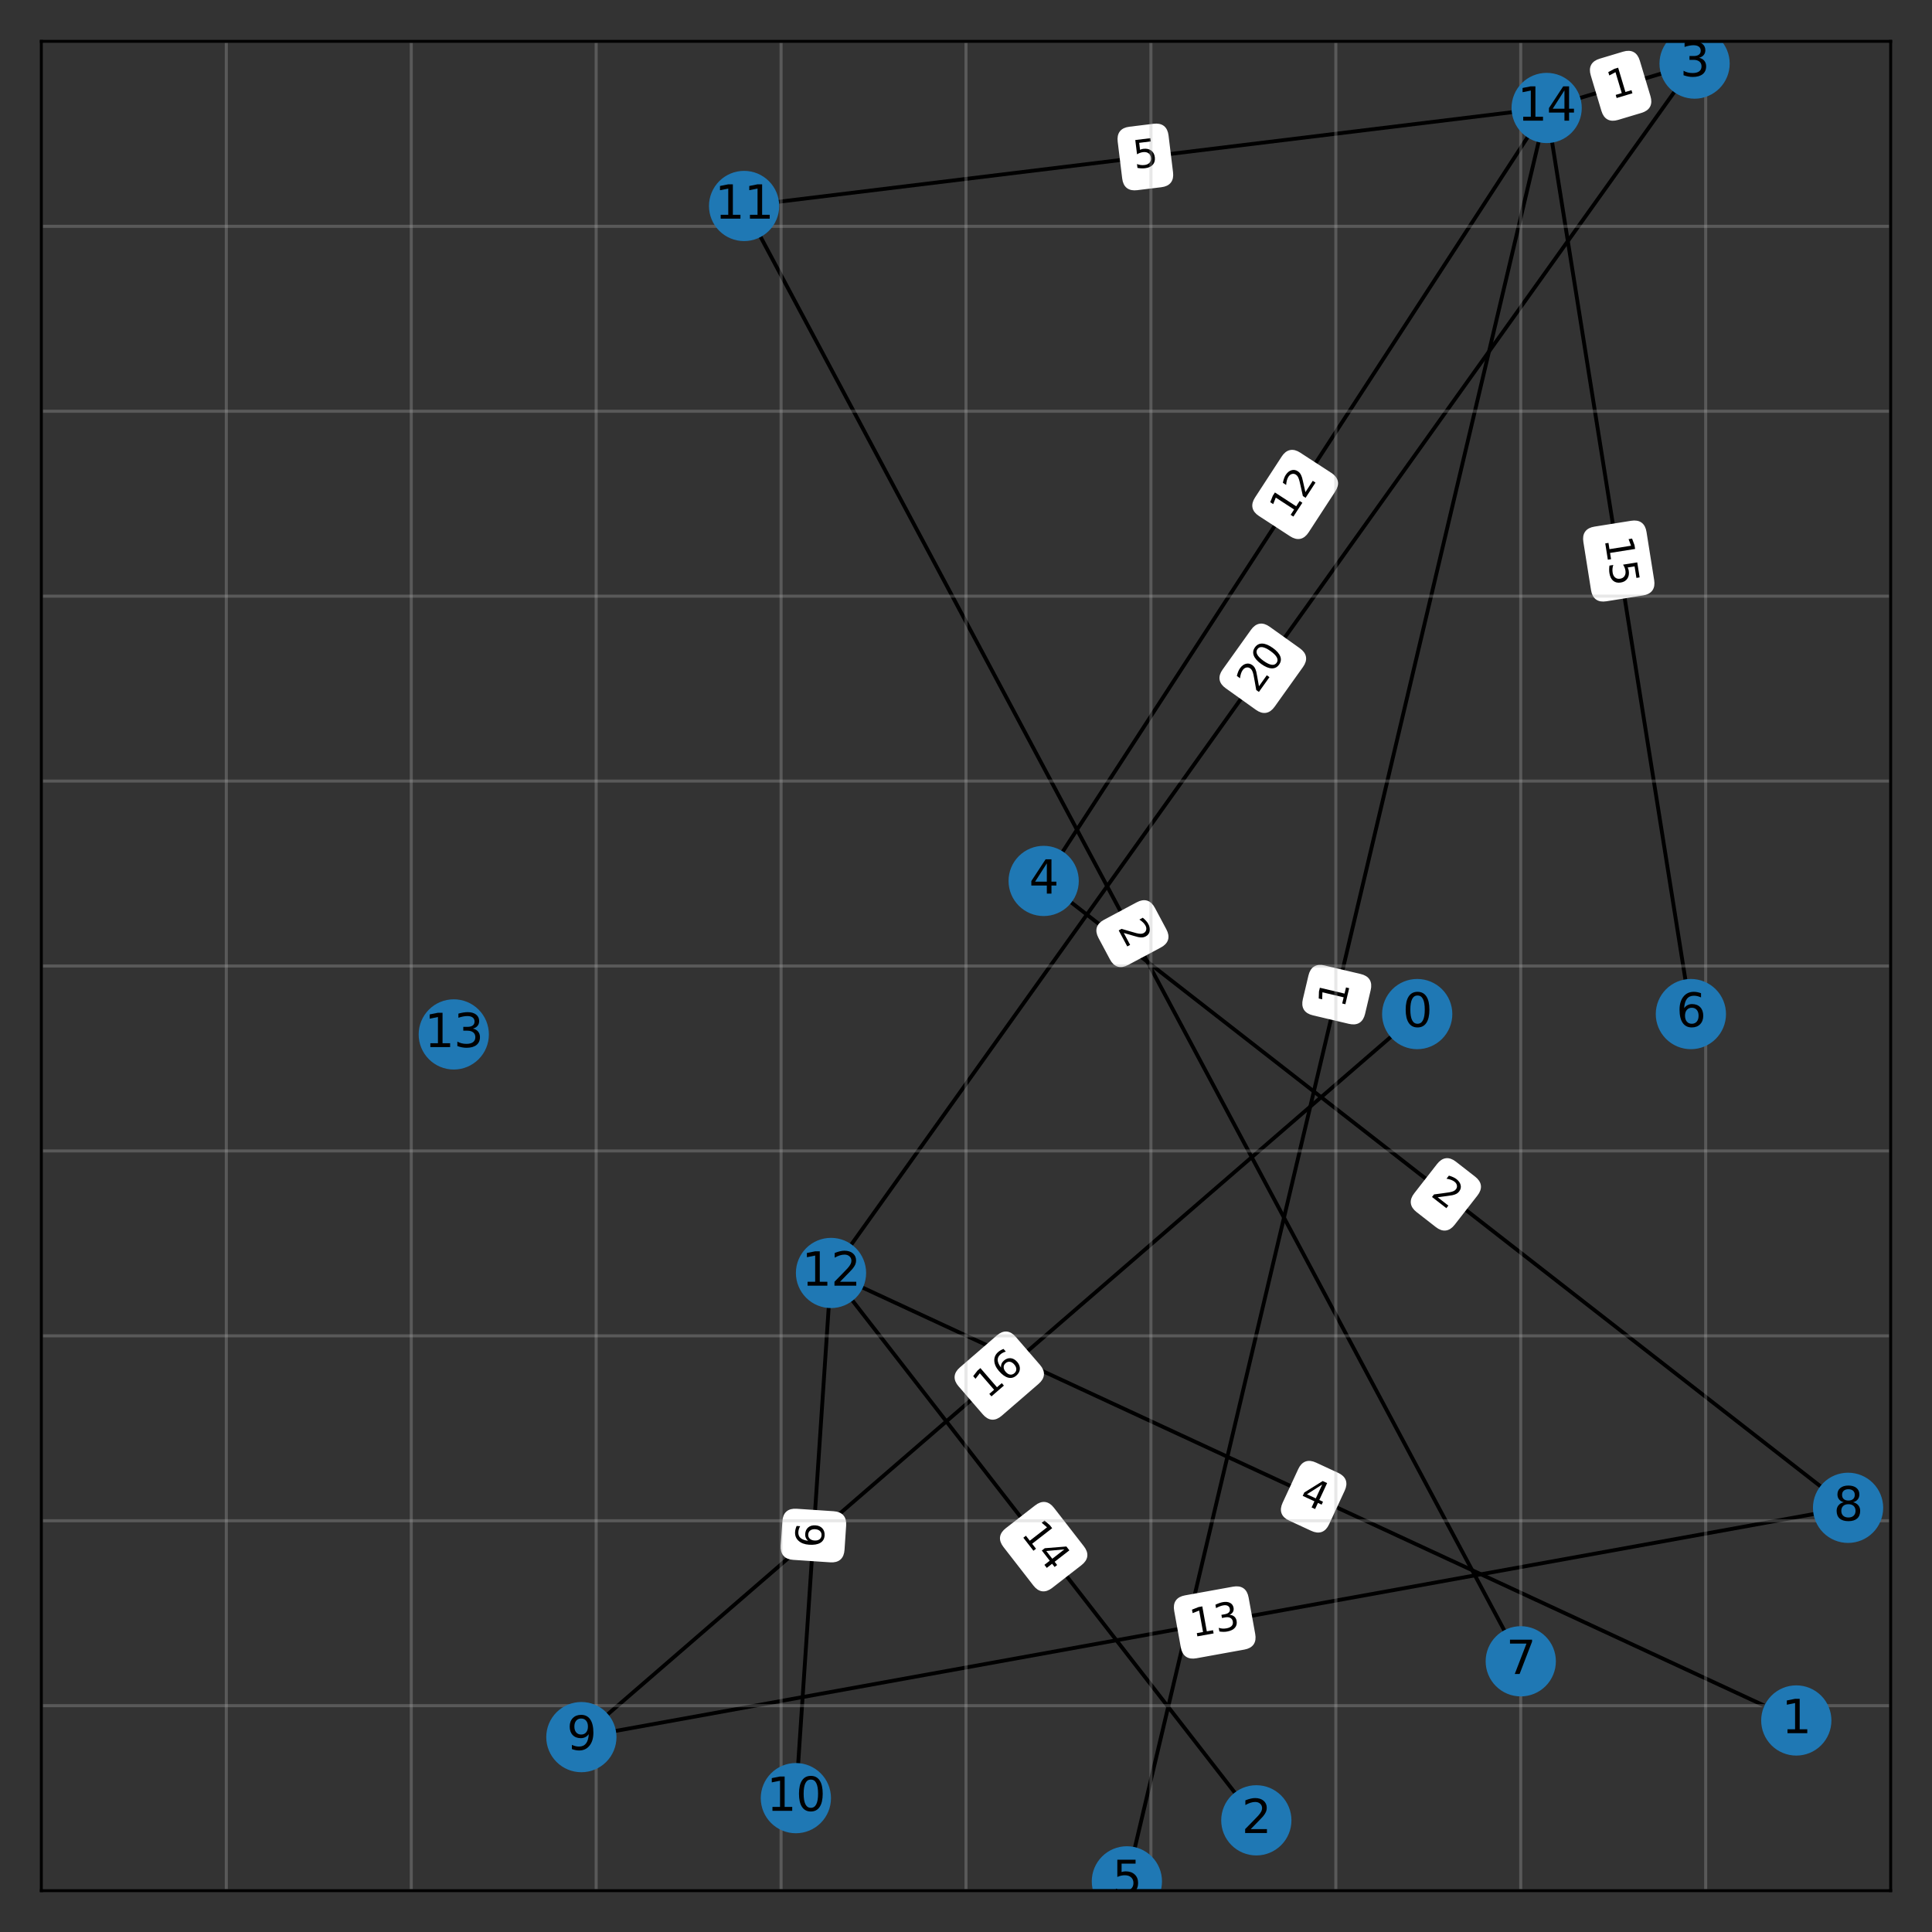 <?xml version="1.0" encoding="utf-8" standalone="no"?>
<!DOCTYPE svg PUBLIC "-//W3C//DTD SVG 1.1//EN"
  "http://www.w3.org/Graphics/SVG/1.1/DTD/svg11.dtd">
<svg xmlns:xlink="http://www.w3.org/1999/xlink" width="504pt" height="504pt" viewBox="0 0 504 504" xmlns="http://www.w3.org/2000/svg" version="1.1">
 <rect x="0" y="0" width="504" height="504" fill="#333333" stroke="none"/>
 <defs>
  <style type="text/css">*{stroke-linejoin: round; stroke-linecap: butt}</style>
 </defs>
 <g id="figure_1">
  <g id="patch_1">
   <path d="M 0 504 
L 504 504 
L 504 0 
L 0 0 
L 0 504 
z
" style="fill: none; opacity: 0"/>
  </g>
  <g id="axes_1">
   <g id="patch_2">
    <path d="M 10.8 493.2 
L 493.2 493.2 
L 493.2 10.8 
L 10.8 10.8 
L 10.8 493.2 
z
" style="fill: none; opacity: 0"/>
   </g>
   <g id="LineCollection_1">
    <path d="M 369.706 264.542 
L 151.661 453.161 
" clip-path="url(#p33c21972ec)" style="fill: none; stroke: #000000"/>
    <path d="M 468.598 448.819 
L 216.785 332.078 
" clip-path="url(#p33c21972ec)" style="fill: none; stroke: #000000"/>
    <path d="M 327.737 474.869 
L 216.785 332.078 
" clip-path="url(#p33c21972ec)" style="fill: none; stroke: #000000"/>
    <path d="M 442.066 16.589 
L 403.474 28.166 
" clip-path="url(#p33c21972ec)" style="fill: none; stroke: #000000"/>
    <path d="M 442.066 16.589 
L 216.785 332.078 
" clip-path="url(#p33c21972ec)" style="fill: none; stroke: #000000"/>
    <path d="M 272.261 229.81 
L 482.105 393.343 
" clip-path="url(#p33c21972ec)" style="fill: none; stroke: #000000"/>
    <path d="M 272.261 229.81 
L 403.474 28.166 
" clip-path="url(#p33c21972ec)" style="fill: none; stroke: #000000"/>
    <path d="M 293.969 490.788 
L 403.474 28.166 
" clip-path="url(#p33c21972ec)" style="fill: none; stroke: #000000"/>
    <path d="M 441.101 264.542 
L 403.474 28.166 
" clip-path="url(#p33c21972ec)" style="fill: none; stroke: #000000"/>
    <path d="M 396.72 433.382 
L 194.112 53.734 
" clip-path="url(#p33c21972ec)" style="fill: none; stroke: #000000"/>
    <path d="M 482.105 393.343 
L 151.661 453.161 
" clip-path="url(#p33c21972ec)" style="fill: none; stroke: #000000"/>
    <path d="M 207.619 469.08 
L 216.785 332.078 
" clip-path="url(#p33c21972ec)" style="fill: none; stroke: #000000"/>
    <path d="M 194.112 53.734 
L 403.474 28.166 
" clip-path="url(#p33c21972ec)" style="fill: none; stroke: #000000"/>
   </g>
   <g id="text_1">
    <g id="patch_3">
     <path d="M 260.998 368.944 
L 270.622 360.619 
Q 272.891 358.656 270.928 356.388 
L 264.597 349.068 
Q 262.634 346.799 260.365 348.762 
L 250.741 357.087 
Q 248.472 359.05 250.435 361.318 
L 256.767 368.638 
Q 258.729 370.907 260.998 368.944 
z
" clip-path="url(#p33c21972ec)" style="fill: #ffffff; stroke: #ffffff; stroke-linejoin: miter"/>
    </g>
    <g clip-path="url(#p33c21972ec)">
     <!-- 16 -->
     <g transform="translate(257.675 365.102) rotate(-40.861) scale(0.1 -0.1)">
      <defs>
       <path id="DejaVuSans-31" d="M 794 531 
L 1825 531 
L 1825 4091 
L 703 3866 
L 703 4441 
L 1819 4666 
L 2450 4666 
L 2450 531 
L 3481 531 
L 3481 0 
L 794 0 
L 794 531 
z
" transform="scale(0.016)"/>
       <path id="DejaVuSans-36" d="M 2113 2584 
Q 1688 2584 1439 2293 
Q 1191 2003 1191 1497 
Q 1191 994 1439 701 
Q 1688 409 2113 409 
Q 2538 409 2786 701 
Q 3034 994 3034 1497 
Q 3034 2003 2786 2293 
Q 2538 2584 2113 2584 
z
M 3366 4563 
L 3366 3988 
Q 3128 4100 2886 4159 
Q 2644 4219 2406 4219 
Q 1781 4219 1451 3797 
Q 1122 3375 1075 2522 
Q 1259 2794 1537 2939 
Q 1816 3084 2150 3084 
Q 2853 3084 3261 2657 
Q 3669 2231 3669 1497 
Q 3669 778 3244 343 
Q 2819 -91 2113 -91 
Q 1303 -91 875 529 
Q 447 1150 447 2328 
Q 447 3434 972 4092 
Q 1497 4750 2381 4750 
Q 2619 4750 2861 4703 
Q 3103 4656 3366 4563 
z
" transform="scale(0.016)"/>
      </defs>
      <use xlink:href="#DejaVuSans-31"/>
      <use xlink:href="#DejaVuSans-36" x="63.623"/>
     </g>
    </g>
   </g>
   <g id="text_2">
    <g id="patch_4">
     <path d="M 336.508 396.223 
L 342.281 398.899 
Q 345.002 400.161 346.264 397.439 
L 350.335 388.659 
Q 351.596 385.937 348.875 384.675 
L 343.102 381.999 
Q 340.381 380.737 339.119 383.459 
L 335.048 392.239 
Q 333.786 394.961 336.508 396.223 
z
" clip-path="url(#p33c21972ec)" style="fill: #ffffff; stroke: #ffffff; stroke-linejoin: miter"/>
    </g>
    <g clip-path="url(#p33c21972ec)">
     <!-- 4 -->
     <g transform="translate(338.645 391.614) rotate(-335.127) scale(0.1 -0.1)">
      <defs>
       <path id="DejaVuSans-34" d="M 2419 4116 
L 825 1625 
L 2419 1625 
L 2419 4116 
z
M 2253 4666 
L 3047 4666 
L 3047 1625 
L 3713 1625 
L 3713 1100 
L 3047 1100 
L 3047 0 
L 2419 0 
L 2419 1100 
L 313 1100 
L 313 1709 
L 2253 4666 
z
" transform="scale(0.016)"/>
      </defs>
      <use xlink:href="#DejaVuSans-34"/>
     </g>
    </g>
   </g>
   <g id="text_3">
    <g id="patch_5">
     <path d="M 262.167 403.259 
L 269.975 413.308 
Q 271.815 415.677 274.184 413.836 
L 281.827 407.898 
Q 284.195 406.057 282.355 403.688 
L 274.547 393.64 
Q 272.706 391.271 270.337 393.112 
L 262.695 399.05 
Q 260.326 400.891 262.167 403.259 
z
" clip-path="url(#p33c21972ec)" style="fill: #ffffff; stroke: #ffffff; stroke-linejoin: miter"/>
    </g>
    <g clip-path="url(#p33c21972ec)">
     <!-- 14 -->
     <g transform="translate(266.178 400.143) rotate(-307.848) scale(0.1 -0.1)">
      <use xlink:href="#DejaVuSans-31"/>
      <use xlink:href="#DejaVuSans-34" x="63.623"/>
     </g>
    </g>
   </g>
   <g id="text_4">
    <g id="patch_6">
     <path d="M 421.975 30.8 
L 428.069 28.972 
Q 430.942 28.11 430.08 25.237 
L 427.299 15.967 
Q 426.437 13.093 423.564 13.955 
L 417.47 15.783 
Q 414.596 16.645 415.458 19.519 
L 418.239 28.789 
Q 419.101 31.662 421.975 30.8 
z
" clip-path="url(#p33c21972ec)" style="fill: #ffffff; stroke: #ffffff; stroke-linejoin: miter"/>
    </g>
    <g clip-path="url(#p33c21972ec)">
     <!-- 1 -->
     <g transform="translate(420.515 25.935) rotate(-16.699) scale(0.1 -0.1)">
      <use xlink:href="#DejaVuSans-31"/>
     </g>
    </g>
   </g>
   <g id="text_5">
    <g id="patch_7">
     <path d="M 332.107 184.068 
L 339.501 173.712 
Q 341.245 171.271 338.803 169.527 
L 330.927 163.903 
Q 328.486 162.16 326.742 164.601 
L 319.347 174.957 
Q 317.604 177.399 320.046 179.142 
L 327.922 184.766 
Q 330.363 186.51 332.107 184.068 
z
" clip-path="url(#p33c21972ec)" style="fill: #ffffff; stroke: #ffffff; stroke-linejoin: miter"/>
    </g>
    <g clip-path="url(#p33c21972ec)">
     <!-- 20 -->
     <g transform="translate(327.973 181.116) rotate(-54.471) scale(0.1 -0.1)">
      <defs>
       <path id="DejaVuSans-32" d="M 1228 531 
L 3431 531 
L 3431 0 
L 469 0 
L 469 531 
Q 828 903 1448 1529 
Q 2069 2156 2228 2338 
Q 2531 2678 2651 2914 
Q 2772 3150 2772 3378 
Q 2772 3750 2511 3984 
Q 2250 4219 1831 4219 
Q 1534 4219 1204 4116 
Q 875 4013 500 3803 
L 500 4441 
Q 881 4594 1212 4672 
Q 1544 4750 1819 4750 
Q 2544 4750 2975 4387 
Q 3406 4025 3406 3419 
Q 3406 3131 3298 2873 
Q 3191 2616 2906 2266 
Q 2828 2175 2409 1742 
Q 1991 1309 1228 531 
z
" transform="scale(0.016)"/>
       <path id="DejaVuSans-30" d="M 2034 4250 
Q 1547 4250 1301 3770 
Q 1056 3291 1056 2328 
Q 1056 1369 1301 889 
Q 1547 409 2034 409 
Q 2525 409 2770 889 
Q 3016 1369 3016 2328 
Q 3016 3291 2770 3770 
Q 2525 4250 2034 4250 
z
M 2034 4750 
Q 2819 4750 3233 4129 
Q 3647 3509 3647 2328 
Q 3647 1150 3233 529 
Q 2819 -91 2034 -91 
Q 1250 -91 836 529 
Q 422 1150 422 2328 
Q 422 3509 836 4129 
Q 1250 4750 2034 4750 
z
" transform="scale(0.016)"/>
      </defs>
      <use xlink:href="#DejaVuSans-32"/>
      <use xlink:href="#DejaVuSans-30" x="63.623"/>
     </g>
    </g>
   </g>
   <g id="text_6">
    <g id="patch_8">
     <path d="M 369.855 315.804 
L 374.873 319.715 
Q 377.239 321.559 379.083 319.193 
L 385.033 311.559 
Q 386.877 309.192 384.51 307.348 
L 379.492 303.437 
Q 377.125 301.593 375.281 303.96 
L 369.332 311.593 
Q 367.488 313.96 369.855 315.804 
z
" clip-path="url(#p33c21972ec)" style="fill: #ffffff; stroke: #ffffff; stroke-linejoin: miter"/>
    </g>
    <g clip-path="url(#p33c21972ec)">
     <!-- 2 -->
     <g transform="translate(372.977 311.797) rotate(-322.07) scale(0.1 -0.1)">
      <use xlink:href="#DejaVuSans-32"/>
     </g>
    </g>
   </g>
   <g id="text_7">
    <g id="patch_9">
     <path d="M 340.968 138.596 
L 347.908 127.931 
Q 349.544 125.416 347.03 123.78 
L 338.918 118.501 
Q 336.403 116.865 334.767 119.38 
L 327.827 130.045 
Q 326.19 132.56 328.705 134.196 
L 336.817 139.475 
Q 339.331 141.111 340.968 138.596 
z
" clip-path="url(#p33c21972ec)" style="fill: #ffffff; stroke: #ffffff; stroke-linejoin: miter"/>
    </g>
    <g clip-path="url(#p33c21972ec)">
     <!-- 12 -->
     <g transform="translate(336.71 135.826) rotate(-56.947) scale(0.1 -0.1)">
      <use xlink:href="#DejaVuSans-31"/>
      <use xlink:href="#DejaVuSans-32" x="63.623"/>
     </g>
    </g>
   </g>
   <g id="text_8">
    <g id="patch_10">
     <path d="M 355.617 264.378 
L 357.082 258.187 
Q 357.773 255.267 354.854 254.576 
L 345.436 252.347 
Q 342.517 251.656 341.826 254.575 
L 340.36 260.767 
Q 339.669 263.686 342.589 264.377 
L 352.006 266.606 
Q 354.926 267.297 355.617 264.378 
z
" clip-path="url(#p33c21972ec)" style="fill: #ffffff; stroke: #ffffff; stroke-linejoin: miter"/>
    </g>
    <g clip-path="url(#p33c21972ec)">
     <!-- 1 -->
     <g transform="translate(350.674 263.208) rotate(-76.683) scale(0.1 -0.1)">
      <use xlink:href="#DejaVuSans-31"/>
     </g>
    </g>
   </g>
   <g id="text_9">
    <g id="patch_11">
     <path d="M 413.546 141.305 
L 415.546 153.872 
Q 416.018 156.835 418.98 156.363 
L 428.538 154.842 
Q 431.501 154.37 431.029 151.407 
L 429.029 138.84 
Q 428.557 135.878 425.595 136.349 
L 416.037 137.871 
Q 413.074 138.342 413.546 141.305 
z
" clip-path="url(#p33c21972ec)" style="fill: #ffffff; stroke: #ffffff; stroke-linejoin: miter"/>
    </g>
    <g clip-path="url(#p33c21972ec)">
     <!-- 15 -->
     <g transform="translate(418.562 140.507) rotate(-279.045) scale(0.1 -0.1)">
      <defs>
       <path id="DejaVuSans-35" d="M 691 4666 
L 3169 4666 
L 3169 4134 
L 1269 4134 
L 1269 2991 
Q 1406 3038 1543 3061 
Q 1681 3084 1819 3084 
Q 2600 3084 3056 2656 
Q 3513 2228 3513 1497 
Q 3513 744 3044 326 
Q 2575 -91 1722 -91 
Q 1428 -91 1123 -41 
Q 819 9 494 109 
L 494 744 
Q 775 591 1075 516 
Q 1375 441 1709 441 
Q 2250 441 2565 725 
Q 2881 1009 2881 1497 
Q 2881 1984 2565 2268 
Q 2250 2553 1709 2553 
Q 1456 2553 1204 2497 
Q 953 2441 691 2322 
L 691 4666 
z
" transform="scale(0.016)"/>
      </defs>
      <use xlink:href="#DejaVuSans-31"/>
      <use xlink:href="#DejaVuSans-35" x="63.623"/>
     </g>
    </g>
   </g>
   <g id="text_10">
    <g id="patch_12">
     <path d="M 287.002 244.442 
L 289.998 250.055 
Q 291.41 252.702 294.057 251.289 
L 302.595 246.733 
Q 305.242 245.32 303.83 242.674 
L 300.834 237.06 
Q 299.421 234.414 296.775 235.826 
L 288.236 240.383 
Q 285.59 241.795 287.002 244.442 
z
" clip-path="url(#p33c21972ec)" style="fill: #ffffff; stroke: #ffffff; stroke-linejoin: miter"/>
    </g>
    <g clip-path="url(#p33c21972ec)">
     <!-- 2 -->
     <g transform="translate(291.484 242.05) rotate(-298.088) scale(0.1 -0.1)">
      <use xlink:href="#DejaVuSans-32"/>
     </g>
    </g>
   </g>
   <g id="text_11">
    <g id="patch_13">
     <path d="M 312.018 432.099 
L 324.539 429.832 
Q 327.491 429.298 326.957 426.346 
L 325.233 416.823 
Q 324.699 413.871 321.747 414.405 
L 309.225 416.672 
Q 306.273 417.206 306.807 420.158 
L 308.531 429.682 
Q 309.066 432.634 312.018 432.099 
z
" clip-path="url(#p33c21972ec)" style="fill: #ffffff; stroke: #ffffff; stroke-linejoin: miter"/>
    </g>
    <g clip-path="url(#p33c21972ec)">
     <!-- 13 -->
     <g transform="translate(311.113 427.101) rotate(-10.261) scale(0.1 -0.1)">
      <defs>
       <path id="DejaVuSans-33" d="M 2597 2516 
Q 3050 2419 3304 2112 
Q 3559 1806 3559 1356 
Q 3559 666 3084 287 
Q 2609 -91 1734 -91 
Q 1441 -91 1130 -33 
Q 819 25 488 141 
L 488 750 
Q 750 597 1062 519 
Q 1375 441 1716 441 
Q 2309 441 2620 675 
Q 2931 909 2931 1356 
Q 2931 1769 2642 2001 
Q 2353 2234 1838 2234 
L 1294 2234 
L 1294 2753 
L 1863 2753 
Q 2328 2753 2575 2939 
Q 2822 3125 2822 3475 
Q 2822 3834 2567 4026 
Q 2313 4219 1838 4219 
Q 1578 4219 1281 4162 
Q 984 4106 628 3988 
L 628 4550 
Q 988 4650 1302 4700 
Q 1616 4750 1894 4750 
Q 2613 4750 3031 4423 
Q 3450 4097 3450 3541 
Q 3450 3153 3228 2886 
Q 3006 2619 2597 2516 
z
" transform="scale(0.016)"/>
      </defs>
      <use xlink:href="#DejaVuSans-31"/>
      <use xlink:href="#DejaVuSans-33" x="63.623"/>
     </g>
    </g>
   </g>
   <g id="text_12">
    <g id="patch_14">
     <path d="M 219.811 404.274 
L 220.236 397.926 
Q 220.436 394.933 217.443 394.732 
L 207.786 394.086 
Q 204.793 393.886 204.593 396.879 
L 204.168 403.228 
Q 203.968 406.221 206.961 406.421 
L 216.618 407.067 
Q 219.611 407.268 219.811 404.274 
z
" clip-path="url(#p33c21972ec)" style="fill: #ffffff; stroke: #ffffff; stroke-linejoin: miter"/>
    </g>
    <g clip-path="url(#p33c21972ec)">
     <!-- 6 -->
     <g transform="translate(214.743 403.935) rotate(-86.173) scale(0.1 -0.1)">
      <use xlink:href="#DejaVuSans-36"/>
     </g>
    </g>
   </g>
   <g id="text_13">
    <g id="patch_15">
     <path d="M 296.584 49.117 
L 302.9 48.346 
Q 305.878 47.982 305.514 45.004 
L 304.341 35.397 
Q 303.977 32.42 300.999 32.783 
L 294.684 33.555 
Q 291.706 33.918 292.069 36.896 
L 293.243 46.503 
Q 293.606 49.481 296.584 49.117 
z
" clip-path="url(#p33c21972ec)" style="fill: #ffffff; stroke: #ffffff; stroke-linejoin: miter"/>
    </g>
    <g clip-path="url(#p33c21972ec)">
     <!-- 5 -->
     <g transform="translate(295.968 44.075) rotate(-6.962) scale(0.1 -0.1)">
      <use xlink:href="#DejaVuSans-35"/>
     </g>
    </g>
   </g>
   <g id="matplotlib.axis_1">
    <g id="xtick_1">
     <g id="line2d_1">
      <path d="M 10.8 493.2 
L 10.8 10.8 
" clip-path="url(#p33c21972ec)" style="fill: none; stroke: #b0b0b0; stroke-opacity: 0.3; stroke-width: 0.8; stroke-linecap: square"/>
     </g>
    </g>
    <g id="xtick_2">
     <g id="line2d_2">
      <path d="M 59.04 493.2 
L 59.04 10.8 
" clip-path="url(#p33c21972ec)" style="fill: none; stroke: #b0b0b0; stroke-opacity: 0.3; stroke-width: 0.8; stroke-linecap: square"/>
     </g>
    </g>
    <g id="xtick_3">
     <g id="line2d_3">
      <path d="M 107.28 493.2 
L 107.28 10.8 
" clip-path="url(#p33c21972ec)" style="fill: none; stroke: #b0b0b0; stroke-opacity: 0.3; stroke-width: 0.8; stroke-linecap: square"/>
     </g>
    </g>
    <g id="xtick_4">
     <g id="line2d_4">
      <path d="M 155.52 493.2 
L 155.52 10.8 
" clip-path="url(#p33c21972ec)" style="fill: none; stroke: #b0b0b0; stroke-opacity: 0.3; stroke-width: 0.8; stroke-linecap: square"/>
     </g>
    </g>
    <g id="xtick_5">
     <g id="line2d_5">
      <path d="M 203.76 493.2 
L 203.76 10.8 
" clip-path="url(#p33c21972ec)" style="fill: none; stroke: #b0b0b0; stroke-opacity: 0.3; stroke-width: 0.8; stroke-linecap: square"/>
     </g>
    </g>
    <g id="xtick_6">
     <g id="line2d_6">
      <path d="M 252 493.2 
L 252 10.8 
" clip-path="url(#p33c21972ec)" style="fill: none; stroke: #b0b0b0; stroke-opacity: 0.3; stroke-width: 0.8; stroke-linecap: square"/>
     </g>
    </g>
    <g id="xtick_7">
     <g id="line2d_7">
      <path d="M 300.24 493.2 
L 300.24 10.8 
" clip-path="url(#p33c21972ec)" style="fill: none; stroke: #b0b0b0; stroke-opacity: 0.3; stroke-width: 0.8; stroke-linecap: square"/>
     </g>
    </g>
    <g id="xtick_8">
     <g id="line2d_8">
      <path d="M 348.48 493.2 
L 348.48 10.8 
" clip-path="url(#p33c21972ec)" style="fill: none; stroke: #b0b0b0; stroke-opacity: 0.3; stroke-width: 0.8; stroke-linecap: square"/>
     </g>
    </g>
    <g id="xtick_9">
     <g id="line2d_9">
      <path d="M 396.72 493.2 
L 396.72 10.8 
" clip-path="url(#p33c21972ec)" style="fill: none; stroke: #b0b0b0; stroke-opacity: 0.3; stroke-width: 0.8; stroke-linecap: square"/>
     </g>
    </g>
    <g id="xtick_10">
     <g id="line2d_10">
      <path d="M 444.96 493.2 
L 444.96 10.8 
" clip-path="url(#p33c21972ec)" style="fill: none; stroke: #b0b0b0; stroke-opacity: 0.3; stroke-width: 0.8; stroke-linecap: square"/>
     </g>
    </g>
    <g id="xtick_11">
     <g id="line2d_11">
      <path d="M 493.2 493.2 
L 493.2 10.8 
" clip-path="url(#p33c21972ec)" style="fill: none; stroke: #b0b0b0; stroke-opacity: 0.3; stroke-width: 0.8; stroke-linecap: square"/>
     </g>
    </g>
   </g>
   <g id="matplotlib.axis_2">
    <g id="ytick_1">
     <g id="line2d_12">
      <path d="M 10.8 493.2 
L 493.2 493.2 
" clip-path="url(#p33c21972ec)" style="fill: none; stroke: #b0b0b0; stroke-opacity: 0.3; stroke-width: 0.8; stroke-linecap: square"/>
     </g>
    </g>
    <g id="ytick_2">
     <g id="line2d_13">
      <path d="M 10.8 444.96 
L 493.2 444.96 
" clip-path="url(#p33c21972ec)" style="fill: none; stroke: #b0b0b0; stroke-opacity: 0.3; stroke-width: 0.8; stroke-linecap: square"/>
     </g>
    </g>
    <g id="ytick_3">
     <g id="line2d_14">
      <path d="M 10.8 396.72 
L 493.2 396.72 
" clip-path="url(#p33c21972ec)" style="fill: none; stroke: #b0b0b0; stroke-opacity: 0.3; stroke-width: 0.8; stroke-linecap: square"/>
     </g>
    </g>
    <g id="ytick_4">
     <g id="line2d_15">
      <path d="M 10.8 348.48 
L 493.2 348.48 
" clip-path="url(#p33c21972ec)" style="fill: none; stroke: #b0b0b0; stroke-opacity: 0.3; stroke-width: 0.8; stroke-linecap: square"/>
     </g>
    </g>
    <g id="ytick_5">
     <g id="line2d_16">
      <path d="M 10.8 300.24 
L 493.2 300.24 
" clip-path="url(#p33c21972ec)" style="fill: none; stroke: #b0b0b0; stroke-opacity: 0.3; stroke-width: 0.8; stroke-linecap: square"/>
     </g>
    </g>
    <g id="ytick_6">
     <g id="line2d_17">
      <path d="M 10.8 252 
L 493.2 252 
" clip-path="url(#p33c21972ec)" style="fill: none; stroke: #b0b0b0; stroke-opacity: 0.3; stroke-width: 0.8; stroke-linecap: square"/>
     </g>
    </g>
    <g id="ytick_7">
     <g id="line2d_18">
      <path d="M 10.8 203.76 
L 493.2 203.76 
" clip-path="url(#p33c21972ec)" style="fill: none; stroke: #b0b0b0; stroke-opacity: 0.3; stroke-width: 0.8; stroke-linecap: square"/>
     </g>
    </g>
    <g id="ytick_8">
     <g id="line2d_19">
      <path d="M 10.8 155.52 
L 493.2 155.52 
" clip-path="url(#p33c21972ec)" style="fill: none; stroke: #b0b0b0; stroke-opacity: 0.3; stroke-width: 0.8; stroke-linecap: square"/>
     </g>
    </g>
    <g id="ytick_9">
     <g id="line2d_20">
      <path d="M 10.8 107.28 
L 493.2 107.28 
" clip-path="url(#p33c21972ec)" style="fill: none; stroke: #b0b0b0; stroke-opacity: 0.3; stroke-width: 0.8; stroke-linecap: square"/>
     </g>
    </g>
    <g id="ytick_10">
     <g id="line2d_21">
      <path d="M 10.8 59.04 
L 493.2 59.04 
" clip-path="url(#p33c21972ec)" style="fill: none; stroke: #b0b0b0; stroke-opacity: 0.3; stroke-width: 0.8; stroke-linecap: square"/>
     </g>
    </g>
    <g id="ytick_11">
     <g id="line2d_22">
      <path d="M 10.8 10.8 
L 493.2 10.8 
" clip-path="url(#p33c21972ec)" style="fill: none; stroke: #b0b0b0; stroke-opacity: 0.3; stroke-width: 0.8; stroke-linecap: square"/>
     </g>
    </g>
   </g>
   <g id="PathCollection_1">
    <defs>
     <path id="m9da975f11d" d="M 0 8.66 
C 2.297 8.66 4.5 7.748 6.124 6.124 
C 7.748 4.5 8.66 2.297 8.66 0 
C 8.66 -2.297 7.748 -4.5 6.124 -6.124 
C 4.5 -7.748 2.297 -8.66 0 -8.66 
C -2.297 -8.66 -4.5 -7.748 -6.124 -6.124 
C -7.748 -4.5 -8.66 -2.297 -8.66 0 
C -8.66 2.297 -7.748 4.5 -6.124 6.124 
C -4.5 7.748 -2.297 8.66 0 8.66 
z
" style="stroke: #1f78b4"/>
    </defs>
    <g clip-path="url(#p33c21972ec)">
     <use xlink:href="#m9da975f11d" x="369.706" y="264.542" style="fill: #1f78b4; stroke: #1f78b4"/>
     <use xlink:href="#m9da975f11d" x="468.598" y="448.819" style="fill: #1f78b4; stroke: #1f78b4"/>
     <use xlink:href="#m9da975f11d" x="327.737" y="474.869" style="fill: #1f78b4; stroke: #1f78b4"/>
     <use xlink:href="#m9da975f11d" x="442.066" y="16.589" style="fill: #1f78b4; stroke: #1f78b4"/>
     <use xlink:href="#m9da975f11d" x="272.261" y="229.81" style="fill: #1f78b4; stroke: #1f78b4"/>
     <use xlink:href="#m9da975f11d" x="293.969" y="490.788" style="fill: #1f78b4; stroke: #1f78b4"/>
     <use xlink:href="#m9da975f11d" x="441.101" y="264.542" style="fill: #1f78b4; stroke: #1f78b4"/>
     <use xlink:href="#m9da975f11d" x="396.72" y="433.382" style="fill: #1f78b4; stroke: #1f78b4"/>
     <use xlink:href="#m9da975f11d" x="482.105" y="393.343" style="fill: #1f78b4; stroke: #1f78b4"/>
     <use xlink:href="#m9da975f11d" x="151.661" y="453.161" style="fill: #1f78b4; stroke: #1f78b4"/>
     <use xlink:href="#m9da975f11d" x="207.619" y="469.08" style="fill: #1f78b4; stroke: #1f78b4"/>
     <use xlink:href="#m9da975f11d" x="194.112" y="53.734" style="fill: #1f78b4; stroke: #1f78b4"/>
     <use xlink:href="#m9da975f11d" x="216.785" y="332.078" style="fill: #1f78b4; stroke: #1f78b4"/>
     <use xlink:href="#m9da975f11d" x="118.375" y="269.849" style="fill: #1f78b4; stroke: #1f78b4"/>
     <use xlink:href="#m9da975f11d" x="403.474" y="28.166" style="fill: #1f78b4; stroke: #1f78b4"/>
    </g>
   </g>
   <g id="patch_16">
    <path d="M 10.8 493.2 
L 10.8 10.8 
" style="fill: none; stroke: #000000; stroke-width: 0.8; stroke-linejoin: miter; stroke-linecap: square"/>
   </g>
   <g id="patch_17">
    <path d="M 493.2 493.2 
L 493.2 10.8 
" style="fill: none; stroke: #000000; stroke-width: 0.8; stroke-linejoin: miter; stroke-linecap: square"/>
   </g>
   <g id="patch_18">
    <path d="M 10.8 493.2 
L 493.2 493.2 
" style="fill: none; stroke: #000000; stroke-width: 0.8; stroke-linejoin: miter; stroke-linecap: square"/>
   </g>
   <g id="patch_19">
    <path d="M 10.8 10.8 
L 493.2 10.8 
" style="fill: none; stroke: #000000; stroke-width: 0.8; stroke-linejoin: miter; stroke-linecap: square"/>
   </g>
   <g id="text_14">
    <g clip-path="url(#p33c21972ec)">
     <!-- 0 -->
     <g transform="translate(365.888 267.854) scale(0.12 -0.12)">
      <use xlink:href="#DejaVuSans-30"/>
     </g>
    </g>
   </g>
   <g id="text_15">
    <g clip-path="url(#p33c21972ec)">
     <!-- 1 -->
     <g transform="translate(464.78 452.13) scale(0.12 -0.12)">
      <use xlink:href="#DejaVuSans-31"/>
     </g>
    </g>
   </g>
   <g id="text_16">
    <g clip-path="url(#p33c21972ec)">
     <!-- 2 -->
     <g transform="translate(323.919 478.18) scale(0.12 -0.12)">
      <use xlink:href="#DejaVuSans-32"/>
     </g>
    </g>
   </g>
   <g id="text_17">
    <g clip-path="url(#p33c21972ec)">
     <!-- 3 -->
     <g transform="translate(438.248 19.9) scale(0.12 -0.12)">
      <use xlink:href="#DejaVuSans-33"/>
     </g>
    </g>
   </g>
   <g id="text_18">
    <g clip-path="url(#p33c21972ec)">
     <!-- 4 -->
     <g transform="translate(268.443 233.121) scale(0.12 -0.12)">
      <use xlink:href="#DejaVuSans-34"/>
     </g>
    </g>
   </g>
   <g id="text_19">
    <g clip-path="url(#p33c21972ec)">
     <!-- 5 -->
     <g transform="translate(290.151 494.099) scale(0.12 -0.12)">
      <use xlink:href="#DejaVuSans-35"/>
     </g>
    </g>
   </g>
   <g id="text_20">
    <g clip-path="url(#p33c21972ec)">
     <!-- 6 -->
     <g transform="translate(437.283 267.854) scale(0.12 -0.12)">
      <use xlink:href="#DejaVuSans-36"/>
     </g>
    </g>
   </g>
   <g id="text_21">
    <g clip-path="url(#p33c21972ec)">
     <!-- 7 -->
     <g transform="translate(392.902 436.694) scale(0.12 -0.12)">
      <defs>
       <path id="DejaVuSans-37" d="M 525 4666 
L 3525 4666 
L 3525 4397 
L 1831 0 
L 1172 0 
L 2766 4134 
L 525 4134 
L 525 4666 
z
" transform="scale(0.016)"/>
      </defs>
      <use xlink:href="#DejaVuSans-37"/>
     </g>
    </g>
   </g>
   <g id="text_22">
    <g clip-path="url(#p33c21972ec)">
     <!-- 8 -->
     <g transform="translate(478.287 396.654) scale(0.12 -0.12)">
      <defs>
       <path id="DejaVuSans-38" d="M 2034 2216 
Q 1584 2216 1326 1975 
Q 1069 1734 1069 1313 
Q 1069 891 1326 650 
Q 1584 409 2034 409 
Q 2484 409 2743 651 
Q 3003 894 3003 1313 
Q 3003 1734 2745 1975 
Q 2488 2216 2034 2216 
z
M 1403 2484 
Q 997 2584 770 2862 
Q 544 3141 544 3541 
Q 544 4100 942 4425 
Q 1341 4750 2034 4750 
Q 2731 4750 3128 4425 
Q 3525 4100 3525 3541 
Q 3525 3141 3298 2862 
Q 3072 2584 2669 2484 
Q 3125 2378 3379 2068 
Q 3634 1759 3634 1313 
Q 3634 634 3220 271 
Q 2806 -91 2034 -91 
Q 1263 -91 848 271 
Q 434 634 434 1313 
Q 434 1759 690 2068 
Q 947 2378 1403 2484 
z
M 1172 3481 
Q 1172 3119 1398 2916 
Q 1625 2713 2034 2713 
Q 2441 2713 2670 2916 
Q 2900 3119 2900 3481 
Q 2900 3844 2670 4047 
Q 2441 4250 2034 4250 
Q 1625 4250 1398 4047 
Q 1172 3844 1172 3481 
z
" transform="scale(0.016)"/>
      </defs>
      <use xlink:href="#DejaVuSans-38"/>
     </g>
    </g>
   </g>
   <g id="text_23">
    <g clip-path="url(#p33c21972ec)">
     <!-- 9 -->
     <g transform="translate(147.843 456.472) scale(0.12 -0.12)">
      <defs>
       <path id="DejaVuSans-39" d="M 703 97 
L 703 672 
Q 941 559 1184 500 
Q 1428 441 1663 441 
Q 2288 441 2617 861 
Q 2947 1281 2994 2138 
Q 2813 1869 2534 1725 
Q 2256 1581 1919 1581 
Q 1219 1581 811 2004 
Q 403 2428 403 3163 
Q 403 3881 828 4315 
Q 1253 4750 1959 4750 
Q 2769 4750 3195 4129 
Q 3622 3509 3622 2328 
Q 3622 1225 3098 567 
Q 2575 -91 1691 -91 
Q 1453 -91 1209 -44 
Q 966 3 703 97 
z
M 1959 2075 
Q 2384 2075 2632 2365 
Q 2881 2656 2881 3163 
Q 2881 3666 2632 3958 
Q 2384 4250 1959 4250 
Q 1534 4250 1286 3958 
Q 1038 3666 1038 3163 
Q 1038 2656 1286 2365 
Q 1534 2075 1959 2075 
z
" transform="scale(0.016)"/>
      </defs>
      <use xlink:href="#DejaVuSans-39"/>
     </g>
    </g>
   </g>
   <g id="text_24">
    <g clip-path="url(#p33c21972ec)">
     <!-- 10 -->
     <g transform="translate(199.984 472.391) scale(0.12 -0.12)">
      <use xlink:href="#DejaVuSans-31"/>
      <use xlink:href="#DejaVuSans-30" x="63.623"/>
     </g>
    </g>
   </g>
   <g id="text_25">
    <g clip-path="url(#p33c21972ec)">
     <!-- 11 -->
     <g transform="translate(186.477 57.045) scale(0.12 -0.12)">
      <use xlink:href="#DejaVuSans-31"/>
      <use xlink:href="#DejaVuSans-31" x="63.623"/>
     </g>
    </g>
   </g>
   <g id="text_26">
    <g clip-path="url(#p33c21972ec)">
     <!-- 12 -->
     <g transform="translate(209.15 335.39) scale(0.12 -0.12)">
      <use xlink:href="#DejaVuSans-31"/>
      <use xlink:href="#DejaVuSans-32" x="63.623"/>
     </g>
    </g>
   </g>
   <g id="text_27">
    <g clip-path="url(#p33c21972ec)">
     <!-- 13 -->
     <g transform="translate(110.74 273.16) scale(0.12 -0.12)">
      <use xlink:href="#DejaVuSans-31"/>
      <use xlink:href="#DejaVuSans-33" x="63.623"/>
     </g>
    </g>
   </g>
   <g id="text_28">
    <g clip-path="url(#p33c21972ec)">
     <!-- 14 -->
     <g transform="translate(395.839 31.478) scale(0.12 -0.12)">
      <use xlink:href="#DejaVuSans-31"/>
      <use xlink:href="#DejaVuSans-34" x="63.623"/>
     </g>
    </g>
   </g>
  </g>
 </g>
 <defs>
  <clipPath id="p33c21972ec">
   <rect x="10.8" y="10.8" width="482.4" height="482.4"/>
  </clipPath>
 </defs>
</svg>
